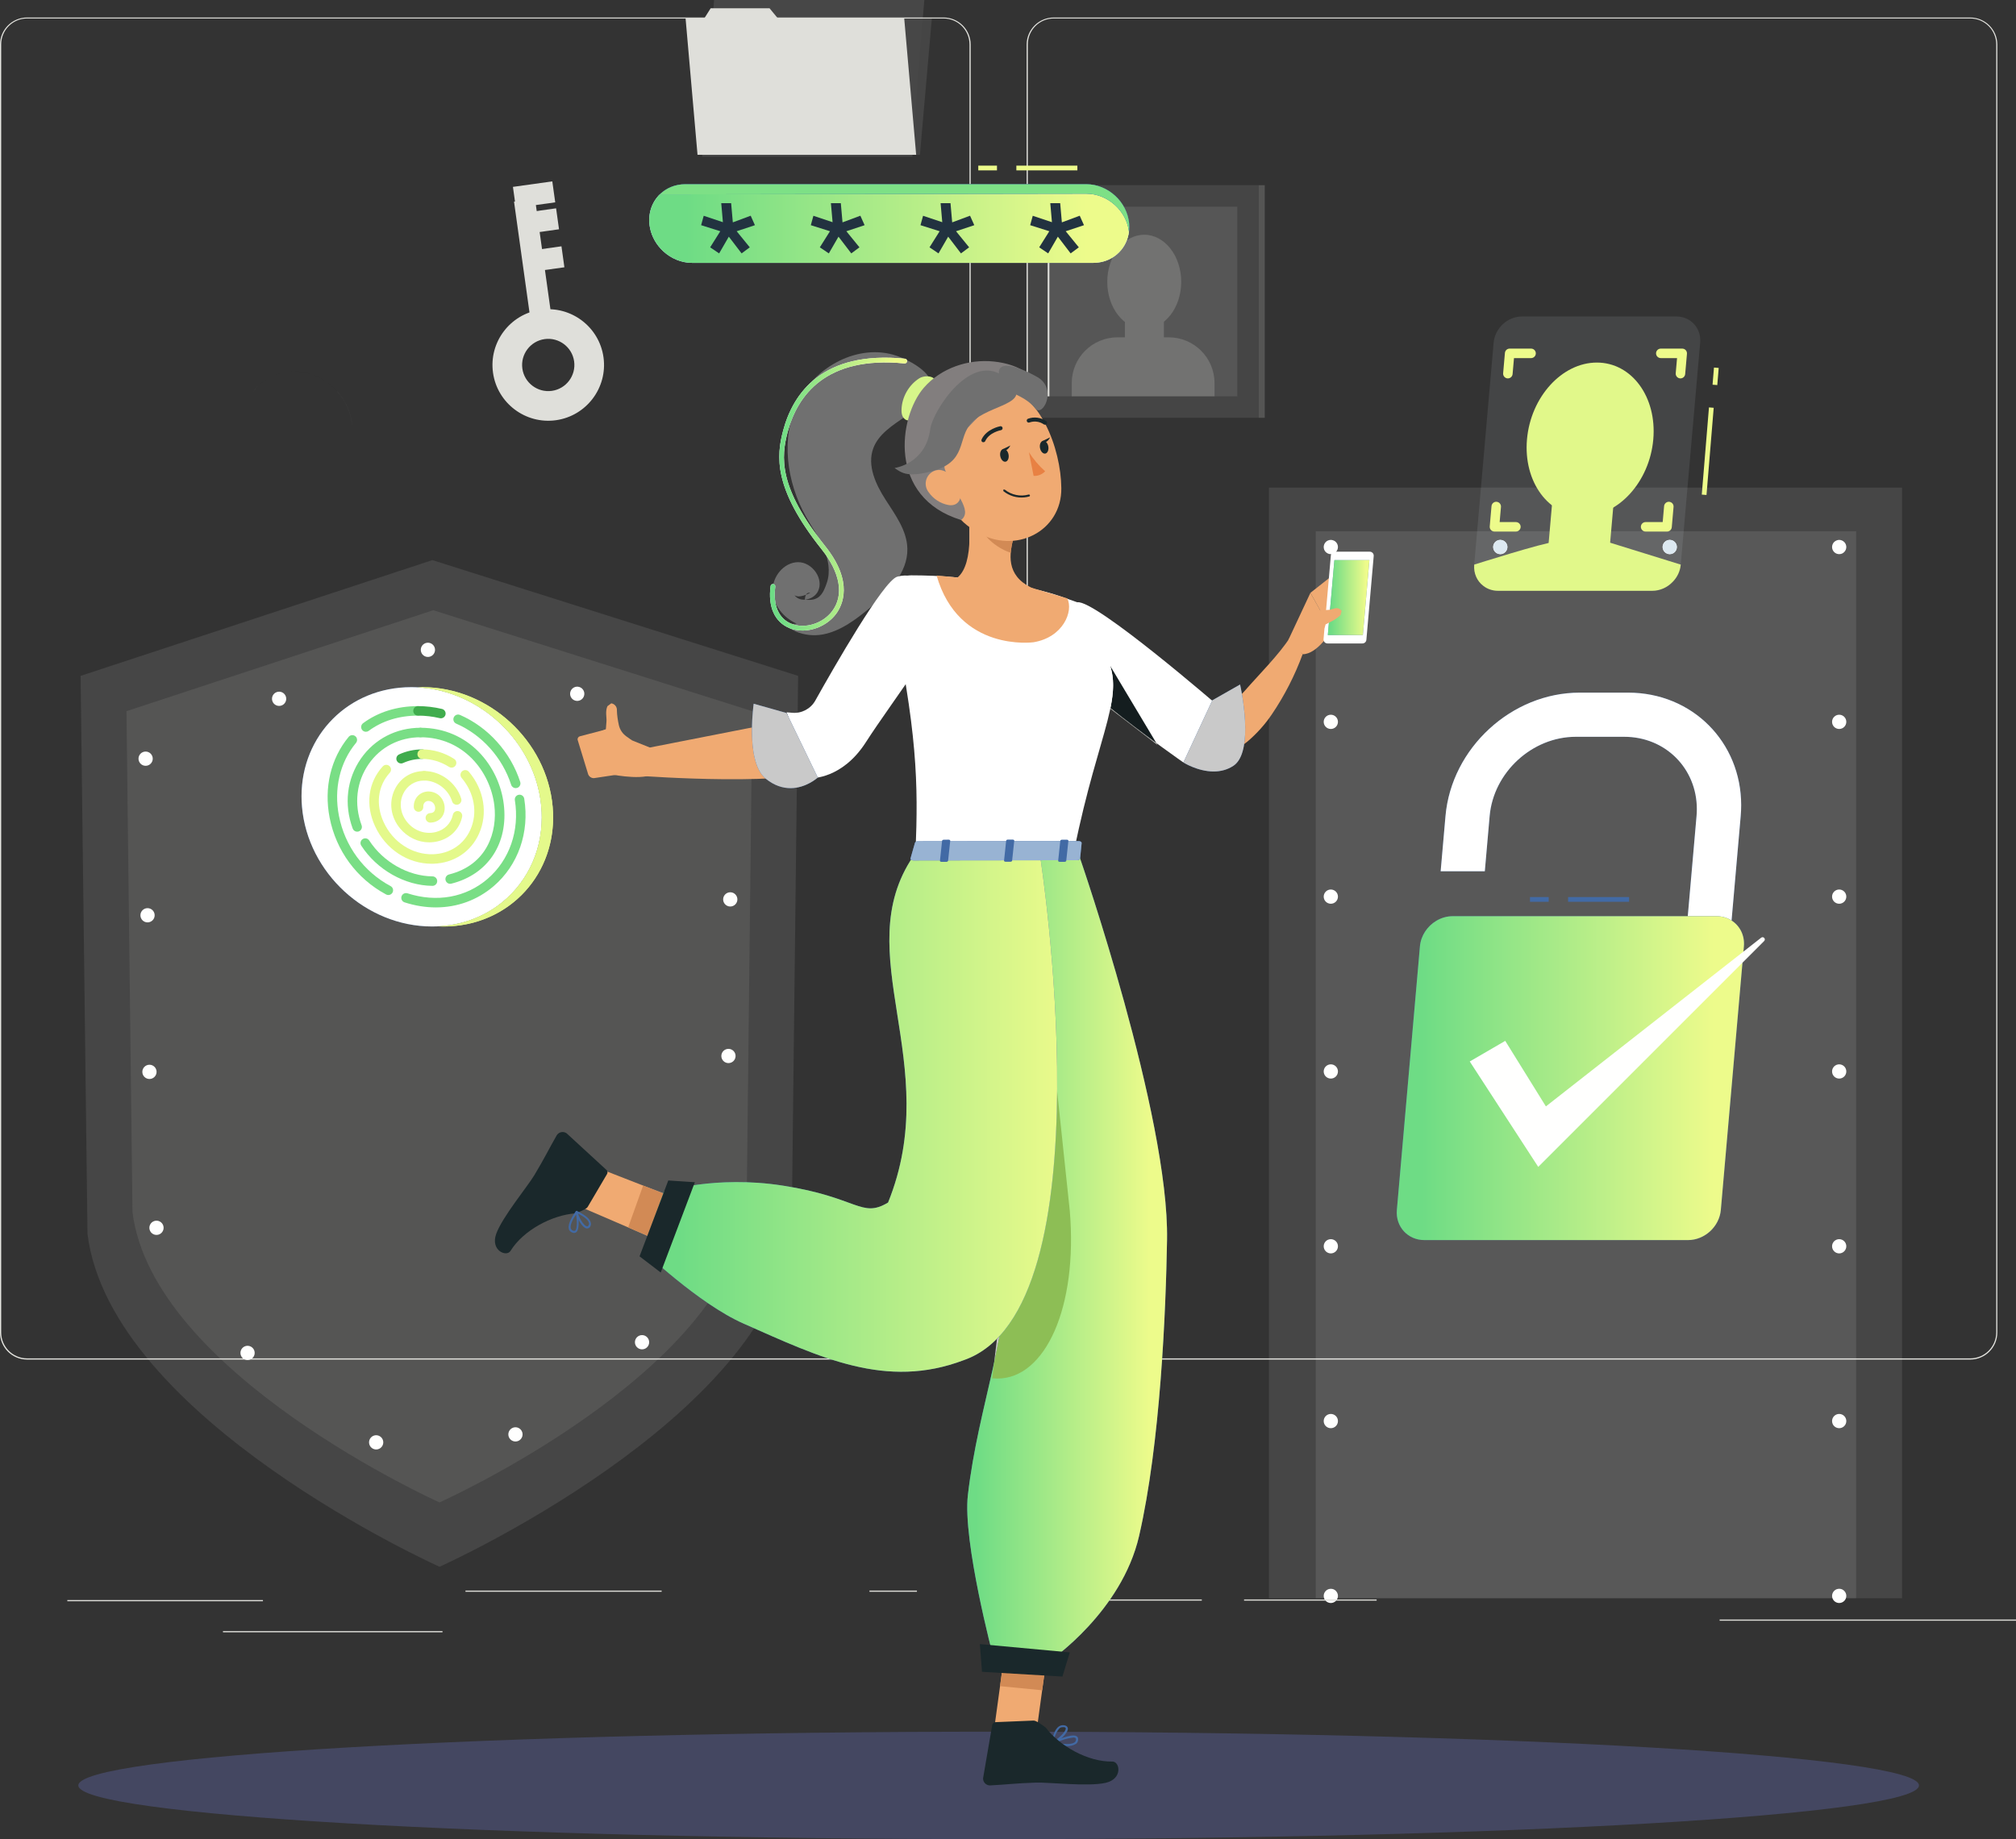 <?xml version="1.0" encoding="UTF-8"?>
<svg width="100%" height="100%" viewBox="0 0 320 291.989" version="1.1" xmlns="http://www.w3.org/2000/svg" xmlns:xlink="http://www.w3.org/1999/xlink">
    <rect x="0" y="0" width="320" height="291.989" fill="#333333" stroke="none"/>
    <title>Group</title>
    <defs>
        <linearGradient x1="91.041%" y1="50%" x2="7.712%" y2="50%" id="linearGradient-1">
            <stop stop-color="#EDFB8B" offset="0%"></stop>
            <stop stop-color="#6EDC85" offset="100%"></stop>
        </linearGradient>
        <path d="M173.527,41.734 L109.869,41.734 C108.144,41.734 106.523,41.033 105.294,39.903 C104.229,38.924 103.451,37.613 103.173,36.159 C103.131,35.94 103.096,35.714 103.077,35.488 C103.06,35.3 103.052,35.114 103.052,34.929 C103.056,32.226 104.829,30.018 107.362,29.413 C106.342,29.659 105.444,30.165 104.738,30.86 L172.433,30.755 C174.159,30.755 175.779,31.456 177.007,32.586 C178.182,33.656 179.003,35.132 179.199,36.76 C179.229,36.564 179.244,36.36 179.244,36.157 C179.246,36.099 179.247,36.041 179.247,35.981 C179.247,35.954 179.247,35.925 179.247,35.896 C179.247,35.939 179.247,35.982 179.247,36.024 C179.247,36.07 179.247,36.114 179.247,36.159 C179.234,36.862 179.101,37.531 178.866,38.145 C178.428,39.292 177.632,40.249 176.598,40.886 C175.721,41.425 174.674,41.734 173.527,41.734 M178.296,32.653 C177.944,32.068 177.507,31.537 177.007,31.079 C176.65,30.751 176.261,30.46 175.845,30.21 C176.262,30.46 176.653,30.752 177.01,31.08 C177.51,31.538 177.945,32.068 178.296,32.653" id="path-2"></path>
        <linearGradient x1="91.041%" y1="50%" x2="7.712%" y2="50%" id="linearGradient-3">
            <stop stop-color="#EDFB8B" offset="0%"></stop>
            <stop stop-color="#6EDC85" offset="100%"></stop>
        </linearGradient>
        <path d="M276.809,150.247 L273.148,192.091 C272.917,194.739 270.587,196.881 267.939,196.881 L226.096,196.881 C223.452,196.881 221.494,194.739 221.726,192.091 L225.386,150.247 C225.535,148.538 226.567,147.035 227.988,146.19 C228.764,145.727 229.66,145.458 230.595,145.458 L272.438,145.458 C273.345,145.458 274.168,145.711 274.851,146.143 C276.168,146.984 276.961,148.507 276.809,150.247" id="path-4"></path>
        <linearGradient x1="91.041%" y1="50%" x2="7.712%" y2="50%" id="linearGradient-5">
            <stop stop-color="#EDFB8B" offset="0%"></stop>
            <stop stop-color="#6EDC85" offset="100%"></stop>
        </linearGradient>
        <polyline id="path-6" points="216.328 100.822 210.766 100.822 211.807 88.925 217.368 88.925 216.328 100.822"></polyline>
        <linearGradient x1="91.041%" y1="50%" x2="7.712%" y2="50%" id="linearGradient-7">
            <stop stop-color="#EDFB8B" offset="0%"></stop>
            <stop stop-color="#6EDC85" offset="100%"></stop>
        </linearGradient>
        <path d="M171.447,136.298 C171.447,136.298 185.588,177.187 185.246,196.848 C185.053,208.111 184.204,229.1 180.806,243.862 C178.031,255.908 166.733,263.601 166.733,263.601 L157.67,263.065 C157.67,263.065 152.78,244.681 153.631,237.365 C155.323,222.805 160.347,211.863 159.742,198.492 C158.775,176.593 152.297,135.947 152.297,135.947 L171.447,136.298" id="path-8"></path>
        <linearGradient x1="91.041%" y1="50%" x2="7.712%" y2="50%" id="linearGradient-9">
            <stop stop-color="#EDFB8B" offset="0%"></stop>
            <stop stop-color="#6EDC85" offset="100%"></stop>
        </linearGradient>
        <path d="M165.105,135.955 C165.105,135.955 176.342,207.855 152.97,215.948 C140.639,220.621 130.262,215.555 117.976,210.117 C110.873,206.973 101.997,198.468 101.997,198.468 L105.409,189.178 C105.409,189.178 113.475,186.559 124.22,188.227 C136.202,190.086 136.704,193.474 140.963,190.923 C149.911,168.795 134.512,151.31 144.978,135.919 L165.105,135.955" id="path-10"></path>
        <linearGradient x1="91.041%" y1="50%" x2="7.712%" y2="50%" id="linearGradient-11">
            <stop stop-color="#EDFB8B" offset="0%"></stop>
            <stop stop-color="#6EDC85" offset="100%"></stop>
        </linearGradient>
        <path d="M127.372,100.108 C126.654,100.108 125.948,99.982 125.298,99.716 C122.965,98.762 121.877,96.331 122.316,93.046 C122.343,92.84 122.536,92.694 122.74,92.722 C122.945,92.75 123.091,92.939 123.062,93.146 C122.673,96.064 123.592,98.205 125.584,99.019 C127.738,99.9 130.602,99.019 132.102,97.015 C133.99,94.496 133.379,90.926 130.427,87.22 C122.712,77.538 123.229,72.39 124.317,68.325 C125.901,62.417 130.537,55.648 143.645,56.949 C143.851,56.971 144.002,57.154 143.982,57.362 C143.961,57.569 143.786,57.716 143.57,57.7 C130.998,56.448 126.553,62.895 125.046,68.519 C123.956,72.585 123.519,77.342 131.015,86.751 C135.537,92.425 133.703,96.135 132.706,97.467 C131.458,99.133 129.368,100.108 127.372,100.108" id="path-12"></path>
    </defs>
    <g id="Page-1" stroke="none" stroke-width="1" fill="none" fill-rule="evenodd">
        <g id="15:-KYC-Done" transform="translate(-25, -59.453)">
            <g id="Group" transform="translate(25, 59.453)">
                <path d="M304.6,283.46 C304.6,288.171 239.196,291.989 158.518,291.989 C77.838,291.989 12.435,288.171 12.435,283.46 C12.435,278.75 77.838,274.931 158.518,274.931 C239.196,274.931 304.6,278.75 304.6,283.46 Z" id="Fill-1" fill="#444761"></path>
                <path d="M4.295,2.932 C2.025,2.935 0.189,4.776 0.189,7.045 L0.189,211.548 C0.189,213.817 2.025,215.658 4.295,215.662 L149.774,215.662 C152.044,215.658 153.884,213.819 153.889,211.548 L153.889,7.045 C153.884,4.775 152.044,2.935 149.774,2.932 L4.295,2.932 M149.774,215.851 L4.295,215.851 C1.921,215.846 0,213.921 0,211.548 L0,7.045 C0.021,4.687 1.936,2.785 4.295,2.781 L149.774,2.781 C152.15,2.781 154.076,4.707 154.076,7.083 L154.076,211.548 C154.076,213.924 152.15,215.851 149.774,215.851" id="Fill-2" fill="#E6E6E1"></path>
                <path d="M167.261,2.932 C164.991,2.935 163.151,4.775 163.147,7.045 L163.147,211.548 C163.151,213.819 164.991,215.658 167.261,215.662 L312.748,215.662 C315.018,215.658 316.857,213.819 316.862,211.548 L316.862,7.045 C316.857,4.775 315.018,2.935 312.748,2.932 L167.261,2.932 M312.748,215.851 L167.261,215.851 C164.887,215.846 162.963,213.923 162.959,211.548 L162.959,7.045 C162.984,4.686 164.901,2.785 167.261,2.781 L312.748,2.781 C315.103,2.789 317.015,4.69 317.035,7.045 L317.035,211.548 C317.035,213.918 315.119,215.842 312.748,215.851" id="Fill-3" fill="#E6E6E1"></path>
                <path d="M126.685,107.303 L125.653,195.886 C122.009,225.352 69.77,248.747 69.77,248.747 C69.77,248.747 17.532,225.352 13.887,195.886 L12.794,107.303 L68.625,88.925 L126.685,107.303" id="Fill-4" fill="#F8F7F5" opacity="0.1"></path>
                <path d="M119.403,112.91 L118.504,192.428 C115.326,218.126 69.766,238.529 69.766,238.529 C69.766,238.529 24.206,218.126 21.029,192.428 L20.075,112.91 L68.768,96.882 L119.403,112.91" id="Fill-5" fill="#DFDFDA" opacity="0.1"></path>
                <path d="M114.786,142.778 C114.778,143.402 115.278,143.913 115.902,143.921 C116.527,143.928 117.038,143.428 117.046,142.803 C117.053,142.18 116.552,141.668 115.929,141.66 C115.305,141.654 114.792,142.154 114.786,142.778 M114.499,167.639 C114.491,168.263 114.991,168.775 115.615,168.782 C116.24,168.789 116.751,168.29 116.758,167.665 C116.766,167.041 116.265,166.53 115.642,166.522 C115.018,166.515 114.505,167.015 114.499,167.639 M114.001,192.273 C113.881,192.886 114.28,193.48 114.893,193.6 C115.505,193.719 116.099,193.32 116.219,192.707 C116.338,192.095 115.939,191.501 115.327,191.381 C114.714,191.262 114.12,191.661 114.001,192.273 M101.14,212.273 C100.684,212.7 100.66,213.415 101.088,213.871 C101.514,214.326 102.229,214.349 102.685,213.923 C103.141,213.496 103.164,212.781 102.737,212.325 C102.31,211.869 101.595,211.846 101.14,212.273 L101.14,212.273 M81.246,226.755 C80.708,227.071 80.529,227.764 80.845,228.302 C81.162,228.84 81.854,229.019 82.392,228.703 C82.93,228.386 83.109,227.693 82.793,227.155 C82.476,226.617 81.784,226.438 81.246,226.755 M60.266,228.011 C59.723,227.703 59.033,227.893 58.725,228.437 C58.418,228.98 58.608,229.669 59.152,229.977 C59.694,230.285 60.384,230.094 60.692,229.551 C61,229.008 60.808,228.318 60.266,228.011 M40.042,213.947 C39.573,213.534 38.86,213.58 38.447,214.048 C38.035,214.517 38.081,215.231 38.549,215.643 C39.018,216.055 39.732,216.01 40.144,215.542 C40.556,215.073 40.51,214.359 40.042,213.947 M25.921,194.601 C25.739,194.003 25.107,193.667 24.51,193.85 C23.913,194.033 23.577,194.664 23.759,195.261 C23.942,195.858 24.573,196.194 25.171,196.012 C25.767,195.829 26.103,195.198 25.921,194.601 M24.853,170.16 C24.846,169.536 24.333,169.036 23.71,169.044 C23.086,169.051 22.586,169.564 22.593,170.187 C22.601,170.812 23.113,171.312 23.738,171.304 C24.361,171.296 24.861,170.784 24.853,170.16 M24.549,145.299 C24.541,144.674 24.029,144.175 23.405,144.182 C22.781,144.19 22.281,144.702 22.289,145.327 C22.297,145.95 22.809,146.45 23.433,146.442 C24.057,146.435 24.557,145.923 24.549,145.299 M24.245,120.437 C24.237,119.813 23.725,119.314 23.101,119.321 C22.476,119.329 21.977,119.841 21.984,120.465 C21.992,121.089 22.504,121.589 23.128,121.582 C23.753,121.573 24.252,121.062 24.245,120.437 M44.658,112.018 C45.251,111.822 45.573,111.183 45.378,110.591 C45.183,109.998 44.544,109.676 43.951,109.871 C43.358,110.066 43.036,110.704 43.231,111.297 C43.426,111.89 44.065,112.213 44.658,112.018 M68.274,104.244 C68.867,104.049 69.19,103.41 68.994,102.817 C68.799,102.224 68.16,101.902 67.567,102.097 C66.975,102.292 66.653,102.931 66.848,103.524 C67.043,104.117 67.682,104.439 68.274,104.244 M91.281,111.226 C91.876,111.415 92.511,111.085 92.7,110.49 C92.888,109.894 92.559,109.259 91.964,109.071 C91.368,108.882 90.733,109.213 90.545,109.808 C90.356,110.403 90.686,111.037 91.281,111.226 M114.985,118.729 C115.58,118.917 116.216,118.588 116.404,117.993 C116.592,117.398 116.262,116.763 115.667,116.574 C115.072,116.386 114.438,116.716 114.248,117.31 C114.06,117.906 114.39,118.541 114.985,118.729 M115.073,117.916 C115.065,118.54 115.565,119.052 116.19,119.059 C116.814,119.067 117.325,118.566 117.333,117.942 C117.34,117.318 116.84,116.806 116.216,116.799 C115.592,116.792 115.08,117.292 115.073,117.916" id="Fill-6" fill="#FFFFFE"></path>
                <polygon id="Fill-7" fill="#F8F7F5" opacity="0.1" points="201.42 253.746 301.915 253.746 301.915 77.413 201.42 77.413"></polygon>
                <polygon id="Fill-8" fill="#FFFFFF" opacity="0.1" points="208.844 253.746 294.618 253.746 294.618 84.344 208.844 84.344"></polygon>
                <path d="M211.242,254.501 C211.092,254.501 210.941,254.471 210.805,254.41 C210.67,254.358 210.549,254.275 210.444,254.169 C210.331,254.064 210.248,253.936 210.195,253.8 C210.143,253.664 210.112,253.522 210.112,253.371 C210.112,253.077 210.233,252.783 210.444,252.572 C210.7,252.308 211.092,252.195 211.461,252.263 L211.672,252.323 L211.868,252.429 L212.041,252.572 L212.177,252.745 C212.222,252.805 212.251,252.866 212.282,252.941 C212.312,253.009 212.335,253.077 212.35,253.152 C212.365,253.22 212.372,253.295 212.372,253.371 C212.372,253.522 212.342,253.664 212.282,253.8 C212.23,253.936 212.147,254.064 212.041,254.169 C211.823,254.38 211.544,254.501 211.242,254.501" id="Fill-9" fill="#FFFFFE"></path>
                <path d="M210.112,114.604 C210.112,113.979 210.616,113.474 211.242,113.474 C211.868,113.474 212.372,113.979 212.372,114.604 C212.372,115.229 211.868,115.734 211.242,115.734 C210.616,115.734 210.112,115.229 210.112,114.604 Z M210.112,142.353 C210.112,141.735 210.616,141.223 211.242,141.223 C211.868,141.223 212.372,141.735 212.372,142.353 C212.372,142.978 211.868,143.483 211.242,143.483 C210.616,143.483 210.112,142.978 210.112,142.353 Z M210.112,170.109 C210.112,169.485 210.616,168.979 211.242,168.979 C211.868,168.979 212.372,169.485 212.372,170.109 C212.372,170.734 211.868,171.239 211.242,171.239 C210.616,171.239 210.112,170.734 210.112,170.109 Z M210.112,197.866 C210.112,197.24 210.616,196.736 211.242,196.736 C211.868,196.736 212.372,197.24 212.372,197.866 C212.372,198.483 211.868,198.996 211.242,198.996 C210.616,198.996 210.112,198.483 210.112,197.866 Z M210.112,225.615 C210.112,224.99 210.616,224.485 211.242,224.485 C211.868,224.485 212.372,224.99 212.372,225.615 C212.372,226.24 211.868,226.745 211.242,226.745 C210.616,226.745 210.112,226.24 210.112,225.615 L210.112,225.615 Z" id="Fill-10" fill="#FFFFFE"></path>
                <path d="M211.242,87.978 C210.941,87.978 210.647,87.857 210.444,87.646 C210.391,87.594 210.338,87.541 210.3,87.473 C210.263,87.413 210.225,87.353 210.195,87.285 C210.165,87.209 210.143,87.142 210.135,87.066 C210.12,86.998 210.112,86.923 210.112,86.848 C210.112,86.554 210.233,86.26 210.444,86.049 L210.61,85.906 L210.805,85.808 C210.873,85.778 210.949,85.755 211.017,85.74 C211.167,85.71 211.31,85.71 211.461,85.74 L211.672,85.808 L211.868,85.906 L212.041,86.049 C212.251,86.26 212.372,86.554 212.372,86.848 C212.372,86.923 212.365,86.998 212.35,87.066 C212.335,87.142 212.312,87.209 212.282,87.285 C212.251,87.353 212.222,87.413 212.177,87.473 C212.139,87.541 212.093,87.594 212.041,87.646 C211.83,87.857 211.536,87.978 211.242,87.978" id="Fill-11" fill="#FFFFFE"></path>
                <path d="M237.01,86.848 C237.01,86.222 237.515,85.718 238.14,85.718 C238.765,85.718 239.27,86.222 239.27,86.848 C239.27,87.473 238.765,87.978 238.14,87.978 C237.515,87.978 237.01,87.473 237.01,86.848 M263.907,86.848 C263.907,86.222 264.412,85.718 265.037,85.718 C265.663,85.718 266.168,86.222 266.168,86.848 C266.168,87.473 265.663,87.978 265.037,87.978 C264.412,87.978 263.907,87.473 263.907,86.848" id="Fill-12" fill="#FFFFFE"></path>
                <polygon id="Fill-16" fill="#DFDFDA" points="10.687 254.222 41.736 254.222 41.736 254.034 10.687 254.034"></polygon>
                <polygon id="Fill-17" fill="#DFDFDA" points="73.885 252.715 105.024 252.715 105.024 252.527 73.885 252.527"></polygon>
                <polygon id="Fill-18" fill="#DFDFDA" points="138.009 252.715 145.544 252.715 145.544 252.527 138.009 252.527"></polygon>
                <polygon id="Fill-19" fill="#DFDFDA" points="35.392 259.149 70.238 259.149 70.238 258.961 35.392 258.961"></polygon>
                <polygon id="Fill-20" fill="#DFDFDA" points="174.49 254.124 190.764 254.124 190.764 253.936 174.49 253.936"></polygon>
                <polygon id="Fill-21" fill="#DFDFDA" points="197.47 254.124 218.513 254.124 218.513 253.936 197.47 253.936"></polygon>
                <g id="Group-26" opacity="0.1" transform="translate(111.312, 0)">
                    <polyline id="Fill-23" fill="#ECECE8" points="34.707 24.572 0 24.572 1.892 2.939 36.599 2.939 34.707 24.572"></polyline>
                    <polyline id="Fill-25" fill="#FDFCFB" points="35.41 0 34.461 11.297 33.512 24.87 0.13 24.87 2.027 0 35.41 0"></polyline>
                </g>
                <polyline id="Fill-27" fill="#DFDFDA" points="143.529 2.941 145.422 24.572 110.717 24.572 108.824 2.941 111.775 2.941 112.803 1.315 122.152 1.315 123.491 2.941 143.529 2.941"></polyline>
                <polygon id="Fill-28" fill="#ECECE8" opacity="0.1" points="162.881 66.332 199.812 66.332 199.812 29.402 162.881 29.402"></polygon>
                <polygon id="Fill-29" fill="#DFDFDA" opacity="0.2" points="199.812 66.332 200.753 66.332 200.753 29.402 199.812 29.402"></polygon>
                <polygon id="Fill-30" fill="#F8F7F5" opacity="0.1" points="166.288 62.923 196.396 62.923 196.396 32.816 166.288 32.816"></polygon>
                <polygon id="Fill-31" fill="#DFDFDA" points="166.296 62.923 166.571 62.923 166.571 32.816 166.296 32.816"></polygon>
                <g id="Group-7" opacity="0.2" transform="translate(170.117, 37.268)" fill="#DFDFDA">
                    <path d="M5.639,7.478 C5.639,11.607 8.267,14.956 11.509,14.956 C14.751,14.956 17.379,11.607 17.379,7.478 C17.379,3.348 14.751,0 11.509,0 C8.267,0 5.639,3.348 5.639,7.478" id="Fill-32"></path>
                    <polygon id="Fill-33" points="8.441 18.732 14.627 18.732 14.627 12.545 8.441 12.545"></polygon>
                    <path d="M0,25.656 L22.665,25.656 L22.665,23.549 C22.665,19.538 19.413,16.287 15.402,16.287 L7.262,16.287 C3.251,16.287 0,19.538 0,23.549 L0,25.656" id="Fill-34"></path>
                </g>
                <path d="M86.45,53.836 C84.184,54.153 82.598,56.253 82.914,58.519 C83.231,60.784 85.331,62.37 87.597,62.055 C89.862,61.738 91.449,59.638 91.132,57.372 C90.817,55.107 88.715,53.521 86.45,53.836 Z M88.247,66.715 C83.412,67.389 78.929,64.005 78.255,59.17 C77.579,54.334 80.964,49.851 85.799,49.176 C90.634,48.502 95.118,51.886 95.793,56.722 C96.468,61.557 93.082,66.04 88.247,66.715 L88.247,66.715 Z" id="Fill-55" fill="#DFDFDA"></path>
                <polyline id="Fill-56" fill="#DFDFDA" points="87.909 52.963 84.58 53.428 81.592 32.02 84.92 31.555 87.909 52.963"></polyline>
                <polyline id="Fill-57" fill="#DFDFDA" points="88.132 32.125 81.883 32.997 81.418 29.669 87.667 28.797 88.132 32.125"></polyline>
                <polyline id="Fill-58" fill="#DFDFDA" points="88.734 36.402 82.858 37.222 82.393 33.894 88.269 33.073 88.734 36.402"></polyline>
                <polyline id="Fill-59" fill="#DFDFDA" points="89.586 42.435 84.456 43.15 83.992 39.822 89.122 39.105 89.586 42.435"></polyline>
                <path d="M85.927,128.096 C86.845,138.587 79.084,147.092 68.593,147.092 C58.101,147.092 48.851,138.587 47.934,128.096 C47.015,117.603 54.777,109.098 65.268,109.098 C75.76,109.098 85.01,117.603 85.927,128.096" id="Fill-60" fill="#426AA5"></path>
                <path d="M68.593,147.092 C58.101,147.092 48.851,138.587 47.934,128.096 C47.884,127.532 47.86,126.974 47.86,126.423 C47.857,116.714 55.34,109.098 65.268,109.098 C66.947,109.098 68.594,109.316 70.18,109.725 C78.505,111.873 85.153,119.286 85.923,128.093 C85.973,128.658 85.997,129.218 85.997,129.772 C85.997,135.622 83.279,140.713 78.947,143.836 C76.092,145.892 72.535,147.092 68.593,147.092" id="Fill-61" fill="#FFFFFF"></path>
                <path d="M58.079,116.179 C57.849,116.179 57.621,116.074 57.474,115.874 C57.226,115.54 57.295,115.069 57.63,114.82 C60.021,113.045 63.033,112.107 66.34,112.107 L66.351,112.107 C66.767,112.107 67.104,112.445 67.104,112.861 C67.104,113.277 66.767,113.614 66.351,113.614 L66.34,113.614 C63.358,113.614 60.657,114.45 58.527,116.03 C58.392,116.13 58.235,116.179 58.079,116.179" id="Fill-62" fill="#79DE85"></path>
                <path d="M61.643,142.099 C61.523,142.099 61.401,142.07 61.288,142.01 C56.617,139.509 53.349,135.065 52.322,129.817 C51.397,125.093 52.499,120.417 55.345,116.986 C55.61,116.667 56.086,116.622 56.406,116.888 C56.726,117.153 56.77,117.628 56.505,117.949 C53.949,121.029 52.962,125.25 53.801,129.528 C54.74,134.33 57.729,138.395 61.999,140.682 C62.366,140.878 62.504,141.335 62.308,141.702 C62.171,141.955 61.911,142.099 61.643,142.099" id="Fill-63" fill="#79DE85"></path>
                <path d="M69.184,144.065 C67.558,144.065 65.89,143.8 64.22,143.262 C63.824,143.135 63.606,142.711 63.733,142.314 C63.861,141.918 64.288,141.699 64.682,141.828 C69.316,143.32 73.945,142.491 77.375,139.548 C80.872,136.548 82.498,131.873 81.724,127.042 C81.658,126.632 81.938,126.245 82.349,126.18 C82.757,126.111 83.146,126.393 83.212,126.804 C84.07,132.157 82.253,137.348 78.356,140.692 C75.763,142.915 72.569,144.064 69.184,144.065" id="Fill-64" fill="#79DE85"></path>
                <path d="M81.856,125.128 C81.538,125.128 81.242,124.925 81.139,124.605 C79.75,120.29 76.49,116.658 72.417,114.888 C72.035,114.723 71.86,114.279 72.026,113.897 C72.191,113.515 72.634,113.34 73.018,113.506 C77.481,115.446 81.055,119.422 82.574,124.143 C82.701,124.54 82.483,124.964 82.088,125.091 C82.01,125.116 81.933,125.128 81.856,125.128" id="Fill-65" fill="#79DE85"></path>
                <path d="M69.981,114.04 L69.807,114.019 C68.674,113.751 67.51,113.615 66.35,113.614 C65.934,113.613 65.597,113.276 65.597,112.86 C65.598,112.444 65.935,112.107 66.351,112.107 L66.351,112.107 C67.628,112.108 68.908,112.259 70.154,112.553 C70.559,112.65 70.809,113.055 70.713,113.46 C70.632,113.807 70.322,114.04 69.981,114.04" id="Fill-66" fill="#40AC4D"></path>
                <path d="M56.692,132.042 C56.385,132.042 56.097,131.853 55.985,131.549 C54.57,127.702 55.052,123.642 57.306,120.412 C59.465,117.318 62.905,115.543 66.74,115.543 L66.742,115.543 C67.159,115.543 67.496,115.88 67.496,116.296 C67.496,116.712 67.158,117.05 66.742,117.05 L66.74,117.05 C63.404,117.05 60.415,118.59 58.541,121.275 C56.573,124.095 56.158,127.65 57.399,131.028 C57.542,131.419 57.343,131.852 56.952,131.995 C56.867,132.027 56.778,132.042 56.692,132.042" id="Fill-67" fill="#79DE85"></path>
                <path d="M68.643,140.643 L68.636,140.643 C64.261,140.599 59.83,138.094 57.344,134.261 C57.117,133.912 57.217,133.446 57.566,133.219 C57.915,132.992 58.382,133.092 58.608,133.441 C60.827,136.862 64.768,139.097 68.651,139.136 C69.067,139.141 69.401,139.482 69.397,139.897 C69.392,140.311 69.056,140.643 68.643,140.643" id="Fill-68" fill="#79DE85"></path>
                <path d="M71.456,140.317 C71.118,140.317 70.811,140.088 70.726,139.745 C70.626,139.341 70.871,138.933 71.275,138.833 C77.386,137.311 78.968,131.969 78.467,127.857 C77.812,122.492 73.574,117.057 66.742,117.05 C66.326,117.049 65.988,116.711 65.989,116.295 C65.99,115.88 66.327,115.543 66.742,115.543 L66.743,115.543 C74.451,115.551 79.228,121.652 79.962,127.674 C80.722,133.893 77.454,138.846 71.638,140.294 L71.456,140.317" id="Fill-69" fill="#79DE85"></path>
                <path d="M63.664,121.211 C63.38,121.211 63.107,121.05 62.98,120.774 C62.805,120.396 62.97,119.949 63.348,119.774 C64.472,119.253 65.739,118.978 67.013,118.978 C67.43,118.978 67.766,119.316 67.766,119.732 C67.766,120.148 67.43,120.485 67.013,120.485 C65.956,120.485 64.908,120.712 63.98,121.142 C63.878,121.189 63.77,121.211 63.664,121.211" id="Fill-70" fill="#40AC4D"></path>
                <path d="M68.502,137.133 C64.71,137.133 61.212,134.821 59.533,131.176 C57.971,127.785 58.428,124.233 60.756,121.675 C61.037,121.367 61.514,121.345 61.82,121.624 C62.128,121.904 62.151,122.381 61.871,122.688 C59.963,124.785 59.601,127.722 60.903,130.546 C62.37,133.732 65.469,135.726 68.744,135.622 C71.405,135.54 73.618,134.086 74.664,131.732 C75.849,129.062 75.316,125.908 73.272,123.502 C73.002,123.185 73.041,122.709 73.358,122.44 C73.676,122.172 74.151,122.209 74.42,122.526 C76.843,125.378 77.464,129.14 76.041,132.344 C74.755,135.24 72.044,137.028 68.79,137.129 C68.694,137.132 68.598,137.133 68.502,137.133" id="Fill-71" fill="#E4F98B"></path>
                <path d="M71.68,121.874 C71.542,121.874 71.402,121.835 71.276,121.756 C69.975,120.925 68.5,120.485 67.013,120.485 C66.596,120.485 66.26,120.148 66.26,119.732 C66.26,119.316 66.597,118.978 67.013,118.978 C68.788,118.978 70.543,119.5 72.087,120.485 C72.438,120.709 72.54,121.175 72.316,121.526 C72.172,121.751 71.929,121.874 71.68,121.874" id="Fill-72" fill="#E4F98B"></path>
                <path d="M68.127,133.734 C66.389,133.734 64.707,132.955 63.522,131.546 C62.031,129.774 61.686,127.421 62.624,125.407 C63.496,123.534 65.26,122.415 67.344,122.414 C67.76,122.414 68.097,122.751 68.097,123.168 C68.097,123.583 67.76,123.921 67.344,123.921 C65.862,123.922 64.608,124.715 63.99,126.043 C63.303,127.52 63.566,129.257 64.675,130.576 C65.809,131.924 67.533,132.508 69.178,132.098 C70.576,131.751 71.587,130.727 71.882,129.359 C71.969,128.953 72.365,128.695 72.777,128.782 C73.184,128.869 73.442,129.27 73.355,129.677 C72.936,131.619 71.511,133.071 69.541,133.56 C69.071,133.676 68.597,133.734 68.127,133.734" id="Fill-73" fill="#E4F98B"></path>
                <path d="M72.489,127.769 C72.169,127.769 71.871,127.562 71.77,127.24 C71.169,125.319 69.308,123.923 67.343,123.921 C66.927,123.921 66.59,123.583 66.59,123.167 C66.591,122.751 66.928,122.414 67.344,122.414 L67.344,122.414 C69.95,122.417 72.417,124.258 73.208,126.79 C73.332,127.187 73.111,127.61 72.714,127.734 C72.64,127.757 72.563,127.769 72.489,127.769" id="Fill-74" fill="#E4F98B"></path>
                <path d="M68.307,130.6 C67.901,130.6 67.565,130.276 67.555,129.867 C67.543,129.451 67.872,129.105 68.287,129.094 C68.973,129.075 69.075,128.585 69.075,128.294 C69.075,127.849 68.785,127.18 67.987,127.158 C67.769,127.165 67.552,127.257 67.399,127.423 C67.246,127.592 67.173,127.818 67.189,128.081 C67.213,128.496 66.898,128.853 66.483,128.878 C66.068,128.907 65.71,128.588 65.685,128.172 C65.644,127.502 65.859,126.875 66.289,126.406 C66.717,125.938 67.32,125.67 67.986,125.652 C69.687,125.697 70.582,127.046 70.582,128.294 C70.582,129.616 69.655,130.564 68.328,130.6 L68.307,130.6" id="Fill-75" fill="#E4F98B"></path>
                <path d="M87.724,128.093 C88.642,138.588 80.881,147.094 70.385,147.094 C70.114,147.094 69.842,147.087 69.569,147.072 C79.56,146.559 86.812,138.256 85.923,128.093 C85.035,117.936 76.33,109.634 66.249,109.121 C66.519,109.106 66.79,109.099 67.06,109.099 C77.556,109.099 86.806,117.605 87.724,128.093" id="Fill-76" fill="#E4F98B"></path>
                <path d="M70.385,147.094 C70.114,147.094 69.842,147.087 69.569,147.072 C79.004,146.588 85.996,139.157 85.997,129.772 C85.997,129.218 85.973,128.658 85.923,128.093 C85.035,117.936 76.33,109.634 66.249,109.121 C66.519,109.106 66.79,109.099 67.06,109.099 C77.556,109.099 86.806,117.605 87.724,128.093 C87.774,128.656 87.798,129.215 87.798,129.766 C87.801,139.478 80.317,147.094 70.385,147.094" id="Fill-77" fill="#E4F98B"></path>
                <path d="M103.077,35.488 C103.096,35.714 103.131,35.94 103.173,36.159 C103.451,37.613 104.229,38.924 105.294,39.903 C106.523,41.033 108.144,41.734 109.869,41.734 L173.527,41.734 C176.751,41.734 179.189,39.293 179.247,36.159 C179.25,35.94 179.246,35.714 179.226,35.488 C179.076,33.77 178.238,32.203 177.01,31.08 C175.78,29.95 174.16,29.25 172.434,29.25 L108.776,29.25 C105.326,29.25 102.776,32.045 103.077,35.488" id="Fill-78" fill="#426AA5"></path>
                <g id="Fill-79">
                    <use fill="#D5E3ED" xlink:href="#path-2"></use>
                    <use fill="url(#linearGradient-1)" xlink:href="#path-2"></use>
                </g>
                <path d="M179.244,36.157 C179.244,36.36 179.229,36.564 179.199,36.76 C179.003,35.132 178.182,33.656 177.007,32.586 C175.779,31.456 174.159,30.755 172.433,30.755 L104.738,30.86 C105.755,29.858 107.171,29.248 108.776,29.248 L172.433,29.248 C174.159,29.248 175.779,29.949 177.007,31.079 C178.235,32.202 179.079,33.769 179.229,35.487 C179.244,35.713 179.252,35.939 179.244,36.157" id="Fill-80" fill="#426AA5"></path>
                <path d="M179.199,36.76 C179.003,35.132 178.182,33.656 177.007,32.586 C175.779,31.456 174.159,30.755 172.433,30.755 L104.738,30.86 C105.755,29.858 107.171,29.248 108.776,29.248 L172.433,29.248 C174.159,29.248 175.779,29.949 177.007,31.079 C178.235,32.202 179.079,33.769 179.229,35.487 C179.241,35.653 179.247,35.819 179.247,35.981 C179.247,36.041 179.246,36.099 179.244,36.157 C179.244,36.36 179.229,36.564 179.199,36.76" id="Fill-81" fill="#7DE086"></path>
                <polyline id="Fill-82" fill="#223240" points="168.284 32.26 168.55 35.305 171.385 34.248 172.059 35.751 169.161 36.712 171.242 39.267 169.943 40.23 167.915 37.574 166.378 40.23 164.952 39.267 166.558 36.712 163.52 35.751 163.929 34.257 166.975 35.276 166.711 32.26 168.284 32.26"></polyline>
                <polyline id="Fill-83" fill="#223240" points="150.873 32.26 151.14 35.305 153.975 34.248 154.649 35.751 151.751 36.712 153.831 39.267 152.533 40.23 150.505 37.574 148.969 40.23 147.542 39.267 149.149 36.712 146.109 35.751 146.519 34.257 149.565 35.276 149.302 32.26 150.873 32.26"></polyline>
                <polyline id="Fill-84" fill="#223240" points="133.464 32.26 133.731 35.305 136.566 34.248 137.239 35.751 134.342 36.712 136.422 39.267 135.124 40.23 133.095 37.574 131.559 40.23 130.133 39.267 131.739 36.712 128.701 35.751 129.11 34.257 132.156 35.276 131.891 32.26 133.464 32.26"></polyline>
                <polyline id="Fill-85" fill="#223240" points="116.054 32.26 116.321 35.305 119.156 34.248 119.829 35.751 116.932 36.712 119.012 39.267 117.714 40.23 115.685 37.574 114.149 40.23 112.723 39.267 114.33 36.712 111.29 35.751 111.7 34.257 114.746 35.276 114.483 32.26 116.054 32.26"></polyline>
                <polygon id="Fill-86" fill="#EDFB8B" points="155.283 27.05 158.25 27.05 158.25 26.296 155.283 26.296"></polygon>
                <polygon id="Fill-87" fill="#EDFB8B" points="161.327 27.05 171.012 27.05 171.012 26.296 161.327 26.296"></polygon>
                <path d="M267.854,77.413 L235.073,77.413 L237.086,54.401 C237.287,52.103 239.31,50.242 241.609,50.242 L266.073,50.242 C268.245,50.242 269.881,51.905 269.884,54.028 C269.884,54.151 269.879,54.275 269.868,54.401 L267.854,77.413" id="Fill-88" fill="#DEE9F1" opacity="0.1"></path>
                <polyline id="Fill-89" fill="#DEE8F0" opacity="0.1" points="267.248 84.344 234.466 84.344 235.073 77.413 267.854 77.413 267.248 84.344"></polyline>
                <path d="M262.262,93.798 L237.799,93.798 C236.894,93.798 236.082,93.511 235.448,93.015 C234.548,92.335 233.989,91.251 233.987,90.011 C233.987,89.888 233.992,89.764 234.003,89.639 L234.466,84.344 L267.248,84.344 L266.785,89.639 C266.691,90.701 266.215,91.666 265.496,92.388 C264.667,93.255 263.505,93.798 262.262,93.798 M265.037,85.718 C264.412,85.718 263.907,86.222 263.907,86.848 C263.907,87.473 264.412,87.978 265.037,87.978 C265.663,87.978 266.168,87.473 266.168,86.848 C266.168,86.222 265.663,85.718 265.037,85.718 M238.14,85.718 C237.515,85.718 237.01,86.222 237.01,86.848 C237.01,87.473 237.515,87.978 238.14,87.978 C238.765,87.978 239.27,87.473 239.27,86.848 C239.27,86.222 238.765,85.718 238.14,85.718" id="Fill-90" fill="#DCE8F0" opacity="0.1"></path>
                <path d="M265.037,87.978 C264.412,87.978 263.907,87.473 263.907,86.848 C263.907,86.222 264.412,85.718 265.037,85.718 C265.663,85.718 266.168,86.222 266.168,86.848 C266.168,87.473 265.663,87.978 265.037,87.978 M238.14,87.978 C237.515,87.978 237.01,87.473 237.01,86.848 C237.01,86.222 237.515,85.718 238.14,85.718 C238.765,85.718 239.27,86.222 239.27,86.848 C239.27,87.473 238.765,87.978 238.14,87.978" id="Fill-91" fill="#DDE9F1"></path>
                <path d="M239.345,60.076 L239.278,60.073 C238.864,60.037 238.557,59.672 238.594,59.257 L238.875,56.035 C238.909,55.645 239.235,55.347 239.626,55.347 L243.027,55.347 C243.444,55.347 243.781,55.684 243.781,56.1 C243.781,56.516 243.444,56.854 243.027,56.854 L240.316,56.854 L240.094,59.388 C240.06,59.78 239.731,60.076 239.345,60.076" id="Fill-92" fill="#EDFB8B"></path>
                <path d="M266.739,60.076 L266.673,60.073 C266.258,60.037 265.952,59.672 265.988,59.257 L266.198,56.854 L263.619,56.854 C263.202,56.854 262.865,56.516 262.865,56.1 C262.865,55.684 263.202,55.347 263.619,55.347 L267.02,55.347 C267.231,55.347 267.433,55.436 267.576,55.591 C267.718,55.747 267.789,55.956 267.771,56.166 L267.489,59.388 C267.454,59.78 267.125,60.076 266.739,60.076" id="Fill-93" fill="#EDFB8B"></path>
                <path d="M240.619,84.394 L237.216,84.394 C237.005,84.394 236.803,84.305 236.661,84.149 C236.518,83.994 236.448,83.785 236.466,83.575 L236.748,80.352 C236.785,79.937 237.157,79.627 237.564,79.668 C237.979,79.704 238.285,80.069 238.249,80.484 L238.039,82.887 L240.619,82.887 C241.035,82.887 241.372,83.224 241.372,83.64 C241.372,84.056 241.035,84.394 240.619,84.394" id="Fill-94" fill="#EDFB8B"></path>
                <path d="M264.61,84.394 L261.209,84.394 C260.793,84.394 260.456,84.056 260.456,83.64 C260.456,83.224 260.793,82.887 261.209,82.887 L263.92,82.887 L264.142,80.352 C264.178,79.938 264.557,79.627 264.958,79.668 C265.373,79.704 265.679,80.069 265.643,80.484 L265.361,83.706 C265.327,84.095 265.001,84.394 264.61,84.394" id="Fill-95" fill="#EDFB8B"></path>
                <g id="Group-4" transform="translate(233.987, 57.562)" fill="#E1F88A">
                    <path d="M28.44,12.197 C27.851,18.933 22.885,24.393 17.348,24.393 C11.812,24.393 7.801,18.933 8.391,12.197 C8.98,5.461 13.946,0 19.482,0 C25.019,0 29.029,5.461 28.44,12.197" id="Fill-96"></path>
                    <polyline id="Fill-97" points="21.383 30.957 11.626 30.957 12.479 21.2 22.238 21.2 21.383 30.957"></polyline>
                    <path d="M32.798,32.077 C32.704,33.139 32.228,34.104 31.509,34.826 C30.681,35.693 29.518,36.236 28.275,36.236 L3.812,36.236 C2.907,36.236 2.096,35.949 1.461,35.453 C0.472,34.706 -0.106,33.47 0.016,32.077 C0.016,32.077 11.26,28.52 12.646,28.52 C14.025,28.52 21.332,28.52 21.332,28.52 L32.798,32.077" id="Fill-98"></path>
                </g>
                <polyline id="Fill-99" fill="#EDFB8B" points="270.873 78.586 270.123 78.525 271.264 64.683 272.016 64.744 270.873 78.586"></polyline>
                <polygon id="Fill-101" fill="#426AA5" points="242.856 143.174 245.823 143.174 245.823 142.421 242.856 142.421"></polygon>
                <polygon id="Fill-102" fill="#426AA5" points="248.901 143.174 258.586 143.174 258.586 142.421 248.901 142.421"></polygon>
                <path d="M276.302,129.557 L274.424,151.034 C274.253,152.97 272.548,154.54 270.611,154.54 C268.676,154.54 267.245,152.97 267.414,151.034 L269.292,129.557 C269.899,122.622 264.75,116.976 257.815,116.976 L250.132,116.976 C243.196,116.976 237.06,122.622 236.452,129.557 L235.685,138.328 L228.675,138.328 L229.443,129.557 C230.389,118.755 239.946,109.966 250.745,109.966 L258.428,109.966 C269.226,109.966 277.247,118.755 276.302,129.557" id="Fill-103" fill="#426AA5"></path>
                <path d="M270.611,154.54 C268.782,154.54 267.402,153.137 267.4,151.348 C267.4,151.245 267.405,151.14 267.414,151.034 L269.292,129.557 C269.325,129.185 269.341,128.817 269.341,128.452 C269.341,122.032 264.378,116.976 257.815,116.976 L250.132,116.976 C243.196,116.976 237.06,122.622 236.452,129.557 L235.685,138.328 L228.675,138.328 L229.443,129.557 C230.389,118.755 239.946,109.966 250.745,109.966 L258.428,109.966 C268.647,109.966 276.378,117.836 276.378,127.836 C276.378,128.403 276.352,128.977 276.302,129.557 L274.424,151.034 C274.253,152.97 272.548,154.54 270.611,154.54" id="Fill-104" fill="#FFFFFF"></path>
                <g id="Fill-105">
                    <use fill="#426AA5" xlink:href="#path-4"></use>
                    <use fill="url(#linearGradient-3)" xlink:href="#path-4"></use>
                </g>
                <path d="M233.294,168.525 L244.164,185.261 L280.022,149.403 C280.337,149.088 279.902,148.598 279.551,148.873 L245.38,175.657 L238.927,165.253 L233.294,168.525" id="Fill-106" fill="#FFFFFE"></path>
                <path d="M55.89,67.499 L55.887,67.499 C55.709,65.456 54.826,63.58 53.499,62.11 C53.502,62.112 53.504,62.113 53.506,62.114 C54.83,63.583 55.712,65.457 55.89,67.499" id="Fill-119" fill="#ADAEAA"></path>
                <path d="M53.506,62.114 C53.504,62.113 53.502,62.112 53.499,62.11 C51.849,60.28 49.509,59.081 46.982,58.972 C46.982,58.972 46.982,58.971 46.982,58.97 C49.509,59.079 51.852,60.281 53.506,62.114" id="Fill-120" fill="#111819"></path>
                <path d="M39.486,63.441 C39.831,62.681 40.293,61.99 40.855,61.39 C40.855,61.39 40.856,61.389 40.858,61.389 C40.295,61.988 39.832,62.679 39.486,63.441" id="Fill-121" fill="#ADAEAA"></path>
                <path d="M40.855,61.39 C42.184,59.971 44.065,59.066 46.227,58.971 L46.227,58.972 C44.067,59.067 42.187,59.97 40.858,61.389 C40.856,61.389 40.855,61.39 40.855,61.39" id="Fill-122" fill="#111819"></path>
                <path d="M46.227,58.972 L46.227,58.971 C46.353,58.965 46.48,58.963 46.607,58.963 C46.732,58.963 46.857,58.965 46.982,58.97 C46.982,58.971 46.982,58.972 46.982,58.972 C46.856,58.966 46.731,58.963 46.605,58.963 C46.478,58.963 46.352,58.966 46.227,58.972" id="Fill-123" fill="#111819"></path>
                <path d="M178.089,102.926 L178.349,103.236 L178.696,103.633 C178.945,103.897 179.185,104.176 179.456,104.434 C179.975,104.977 180.54,105.501 181.112,106.041 C182.258,107.096 183.459,108.088 184.71,109.017 C185.982,109.96 187.32,110.831 188.665,111.688 C189.395,112.094 190.034,112.525 190.743,112.913 L192.38,113.818 C192.618,113.924 192.885,113.94 193.132,113.863 C193.658,113.705 196.689,110.706 197.653,109.595 C199.789,107.144 203.033,103.924 204.777,101.179 L206.766,103.87 C205.534,107.229 203.897,110.427 201.893,113.393 C200.813,114.993 199.521,116.439 198.053,117.694 C197.169,118.439 196.17,119.037 195.095,119.466 C193.737,120.01 192.244,120.122 190.819,119.786 C190.45,119.697 190.088,119.577 189.738,119.427 L189.062,119.131 L187.842,118.576 C187.018,118.21 186.228,117.778 185.43,117.376 C183.833,116.525 182.283,115.587 180.789,114.566 C179.282,113.531 177.836,112.409 176.458,111.207 C175.741,110.583 175.1,109.949 174.446,109.261 C174.118,108.925 173.792,108.566 173.475,108.2 L173.003,107.629 C172.834,107.415 172.708,107.257 172.47,106.933 L178.089,102.926" id="Fill-130" fill="#F0AA72"></path>
                <path d="M204.505,101.594 L208.003,94.121 L211.339,100.099 C211.339,100.099 209.148,103.874 206.766,103.87 L204.505,101.594" id="Fill-131" fill="#F0AA72"></path>
                <polyline id="Fill-132" fill="#F0AA72" points="211.937 91.017 215.466 95.551 211.34 100.091 208.003 94.121 211.937 91.017"></polyline>
                <path d="M210.71,102.157 L216.26,102.157 C216.585,102.157 216.857,101.909 216.885,101.585 L218.05,88.272 C218.082,87.906 217.793,87.59 217.424,87.59 L211.875,87.59 C211.549,87.59 211.277,87.838 211.249,88.163 L210.085,101.476 C210.052,101.842 210.341,102.157 210.71,102.157" id="Fill-133" fill="#FFFFFF"></path>
                <g id="Fill-134">
                    <use fill="#7094C0" xlink:href="#path-6"></use>
                    <use fill="url(#linearGradient-5)" xlink:href="#path-6"></use>
                </g>
                <path d="M210.408,99.138 L210.408,99.138 L211.396,98.631 C211.897,98.374 212.358,98.05 212.771,97.668 L212.953,97.008 C212.737,96.648 212.308,96.475 211.902,96.585 L211.081,96.808 L207.01,97.118 L206.909,98.833 L208.098,100.677 L208.511,100.693 C209.445,100.729 210.259,100.062 210.408,99.138" id="Fill-135" fill="#F0AA72"></path>
                <path d="M170.997,95.622 C173.821,95.11 193.75,112.39 193.75,112.39 L187.842,121.054 C187.842,121.054 166.049,105.881 166.719,102.215 C167.413,98.399 166.878,96.374 170.997,95.622" id="Fill-136" fill="#FFFFFF"></path>
                <path d="M183.724,118.268 C183.724,118.268 179.458,114.997 176.238,112.52 C176.246,112.479 176.254,112.439 176.262,112.398 C178.81,114.442 181.436,116.418 183.543,117.964 L183.724,118.268" id="Fill-137" fill="#C9C8C3"></path>
                <path d="M183.543,117.964 C181.436,116.418 178.81,114.442 176.262,112.398 C176.791,109.809 176.873,107.737 176.226,105.724 L183.543,117.964" id="Fill-138" fill="#141D1F"></path>
                <polyline id="Fill-139" fill="#F0AA72" points="157.711 275.203 164.397 275.863 166.515 260.365 159.829 259.705 157.711 275.203"></polyline>
                <polyline id="Fill-140" fill="#F0AA72" points="91.916 184.263 90.202 190.773 104.663 197.006 107.659 190.401 91.916 184.263"></polyline>
                <path d="M170.395,275.853 C170.496,275.848 170.599,275.872 170.69,275.919 C170.754,275.955 170.795,276.022 170.796,276.095 C170.814,276.287 170.741,276.475 170.597,276.603 C170.18,276.955 169.069,276.983 167.583,276.694 C168.473,276.253 169.43,275.967 170.416,275.848 L170.395,275.853 Z M169.178,277.204 C169.753,277.274 170.334,277.145 170.826,276.841 C171.049,276.651 171.162,276.364 171.132,276.073 C171.129,275.894 171.031,275.729 170.877,275.64 C170.065,275.158 167.337,276.452 167.031,276.599 L166.94,276.76 L167.066,276.892 C167.759,277.061 168.466,277.165 169.178,277.204 L169.178,277.204 Z" id="Fill-141" fill="#426AA5"></path>
                <path d="M168.762,274.225 L168.857,274.202 C169.147,274.246 169.16,274.36 169.162,274.398 C169.231,274.862 168.117,275.97 167.282,276.419 C167.361,275.655 167.683,274.936 168.199,274.366 C168.366,274.247 168.573,274.196 168.776,274.222 L168.762,274.225 Z M167.101,276.907 L167.159,276.892 C167.976,276.557 169.606,275.149 169.5,274.384 C169.457,274.208 169.36,273.976 168.918,273.915 C168.599,273.859 168.272,273.94 168.018,274.14 C167.153,274.812 166.945,276.627 166.933,276.7 L166.971,276.853 L167.101,276.907 L167.101,276.907 Z" id="Fill-142" fill="#426AA5"></path>
                <path d="M164.066,273.166 L158.011,273.417 C157.74,273.42 157.516,273.628 157.491,273.898 L156.046,282.307 C156.012,282.909 156.474,283.425 157.076,283.459 L157.201,283.458 C159.829,283.322 161.095,283.127 164.425,283.013 C166.466,282.945 172.745,283.685 175.5,283.05 C178.254,282.415 177.768,279.653 176.565,279.671 C172.691,279.746 168.223,277.223 165.982,274.271 C165.649,274.019 164.483,273.141 164.066,273.166" id="Fill-143" fill="#1A282B"></path>
                <path d="M93.275,191.63 L96.348,186.407 C96.493,186.178 96.44,185.876 96.226,185.71 L89.947,179.935 C89.459,179.58 88.776,179.687 88.42,180.175 L88.352,180.28 C87.041,182.562 86.518,183.731 84.807,186.591 C83.758,188.342 79.731,193.217 78.769,195.875 C77.808,198.533 80.393,199.623 81.031,198.602 C83.069,195.307 87.612,192.922 91.308,192.64 C91.7,192.498 93.07,191.995 93.275,191.63" id="Fill-144" fill="#1A282B"></path>
                <polyline id="Fill-145" fill="#C9C8C3" points="158.776 267.414 159.352 263.164 159.357 263.164 158.776 267.414"></polyline>
                <polyline id="Fill-146" fill="#D28A55" points="165.423 268.353 158.737 267.701 159.357 263.164 166.078 263.562 165.423 268.353"></polyline>
                <path d="M102.815,196.243 L99.707,194.87 L102.826,196.213 L102.815,196.243 M105.298,189.481 L102.082,188.227 L105.311,189.445 L105.298,189.481" id="Fill-147" fill="#AEAEAB"></path>
                <polyline id="Fill-148" fill="#D28A55" points="102.826 196.213 99.707 194.87 102.082 188.227 105.298 189.481 102.826 196.213"></polyline>
                <path d="M175.264,103.607 C179.085,110.097 174.414,115.58 170.516,134.988 L145.332,135.055 C145.74,124.596 145.697,116.14 141.233,95.566 C140.819,93.693 142.002,91.838 143.875,91.425 C144.118,91.371 144.366,91.343 144.615,91.343 C146.698,91.346 149.312,91.417 151.969,91.688 C156.164,92.028 160.33,92.658 164.438,93.574 C167.936,94.414 168.785,94.88 170.997,95.622 C172.289,96.063 173.851,99.587 175.264,103.607" id="Fill-149" fill="#FFFFFF"></path>
                <g id="Fill-150">
                    <use fill="#426AA5" xlink:href="#path-8"></use>
                    <use fill="url(#linearGradient-7)" xlink:href="#path-8"></use>
                </g>
                <polyline id="Fill-151" fill="#1A282B" points="155.871 265.424 168.64 266.18 169.806 262.342 155.536 261.022 155.871 265.424"></polyline>
                <path d="M157.791,216.383 L158.253,212.54 C158.389,212.402 158.521,212.263 158.652,212.12 C158.393,213.541 158.101,214.96 157.791,216.383" id="Fill-152" fill="#C9C8C3"></path>
                <path d="M157.488,218.901 L157.791,216.383 C158.101,214.96 158.393,213.541 158.652,212.12 C165.639,204.516 167.683,188.578 167.8,173.237 L169.806,192.222 C171.094,207.529 165.932,218.868 158.322,218.868 C158.071,218.868 157.815,218.855 157.559,218.83 L157.488,218.901" id="Fill-153" fill="#8DBE55"></path>
                <g id="Fill-154">
                    <use fill="#426AA5" xlink:href="#path-10"></use>
                    <use fill="url(#linearGradient-9)" xlink:href="#path-10"></use>
                </g>
                <polyline id="Fill-155" fill="#1A282B" points="106.076 187.418 101.515 199.462 104.877 202.031 110.294 187.696 106.076 187.418"></polyline>
                <path d="M104.195,122.446 C103.055,124.129 97.286,122.99 97.286,122.99 L96.061,115.84 L103.146,118.68 L104.195,122.446" id="Fill-156" fill="#F0AA72"></path>
                <path d="M97.479,115.467 L98.585,122.897 L94.324,123.535 C93.852,123.575 93.423,123.259 93.32,122.797 L91.692,117.475 C91.635,117.219 91.792,116.964 92.045,116.897 L97.479,115.467" id="Fill-157" fill="#F0AA72"></path>
                <path d="M95.581,118.84 L98.012,119.27 L100.304,117.541 L99.418,116.908 C98.817,116.479 98.394,115.845 98.231,115.125 C98.056,114.349 97.94,113.513 97.921,112.827 L97.914,112.569 C97.853,112.103 97.491,111.733 97.026,111.664 L96.423,112.111 C96.042,112.934 96.314,113.886 96.266,114.526 L96.171,115.773 L95.197,116.195 L95.581,118.84" id="Fill-158" fill="#F0AA72"></path>
                <path d="M142.449,94.149 L128.195,113.761 L101.997,118.905 L101.997,123.202 C101.997,123.202 126.605,125.027 132.125,121.805 C137.645,118.582 146.933,99.077 146.933,99.077 L142.449,94.149" id="Fill-159" fill="#F0AA72"></path>
                <path d="M142.281,56.47 C136.302,54.462 129.361,58.177 126.623,63.859 C123.884,69.541 124.847,76.51 127.925,82.014 C128.855,83.674 129.966,85.24 130.721,86.986 C131.476,88.731 131.855,90.738 131.24,92.538 C130.626,94.338 129.993,95.493 127.761,95.202 C127.761,95.202 127.734,93.967 128.613,94.116 C128.613,94.116 126.808,95.12 126.1,94.463 C126.916,95.732 129.106,95.268 129.809,93.932 C130.862,91.933 128.927,89.229 126.668,89.254 C124.408,89.28 122.572,91.561 122.645,93.819 C122.717,96.078 124.378,98.087 126.44,99.011 C125.219,99.252 123.876,98.535 123.399,97.385 C124.422,100.069 127.77,101.256 130.594,100.729 C133.418,100.203 135.81,98.388 138.022,96.556 C141.006,94.087 144.118,90.965 144.025,87.093 C143.955,84.21 142.102,81.73 140.545,79.301 C138.986,76.874 137.621,73.899 138.61,71.19 C139.448,68.892 141.721,67.506 143.729,66.11 C145.175,65.105 148.112,62.865 147.765,60.752 C147.441,58.771 143.974,57.039 142.281,56.47" id="Fill-160" fill="#707070"></path>
                <path d="M128.803,123.538 L124.856,113.09 L125.761,113.165 C127.255,113.289 128.68,112.532 129.413,111.224 C132.414,105.86 140.21,92.242 142.403,91.564 C145.531,90.637 148.747,93.14 149.961,96.831 C150.852,99.553 141.689,111.211 137.436,117.845 C133.669,123.717 128.803,123.538 128.803,123.538" id="Fill-161" fill="#FFFFFF"></path>
                <path d="M91.453,192.792 C91.592,193.759 91.65,195.068 91.3,195.372 C91.232,195.428 91.139,195.443 91.056,195.41 C90.851,195.371 90.68,195.23 90.603,195.036 C90.469,194.628 90.752,193.799 91.451,192.814 L91.453,192.792 Z M90.292,195.063 L90.286,195.146 C90.397,195.442 90.653,195.659 90.962,195.721 C91.149,195.781 91.354,195.735 91.498,195.602 C92.136,195.029 91.729,192.597 91.691,192.353 L91.569,192.225 L91.407,192.283 C90.904,193.008 90.088,194.296 90.292,195.063 L90.292,195.063 Z" id="Fill-162" fill="#426AA5"></path>
                <path d="M93.486,194.142 C93.522,194.278 93.5,194.421 93.424,194.539 C93.324,194.714 93.226,194.715 93.151,194.703 C92.689,194.608 91.986,193.472 91.761,192.682 C92.34,192.972 93.281,193.526 93.466,194.096 L93.486,194.142 Z M91.438,192.67 C91.638,193.482 92.401,194.871 93.079,195.032 C93.335,195.082 93.592,194.95 93.702,194.714 C93.821,194.496 93.836,194.237 93.743,194.006 C93.436,193.075 91.655,192.306 91.582,192.271 L91.424,192.261 L91.362,192.408 C91.383,192.498 91.407,192.585 91.438,192.67 L91.438,192.67 Z" id="Fill-163" fill="#426AA5"></path>
                <path d="M145.238,133.777 L144.542,136.226 C144.448,136.417 144.67,136.611 144.988,136.607 L170.979,136.573 C171.226,136.587 171.431,136.448 171.447,136.298 L171.691,133.844 C171.7,133.679 171.491,133.531 171.218,133.538 L145.681,133.569 C145.507,133.554 145.339,133.633 145.238,133.777" id="Fill-164" fill="#426AA5"></path>
                <path d="M144.979,136.607 C144.716,136.607 144.521,136.472 144.52,136.316 C144.52,136.286 144.527,136.256 144.542,136.226 L145.238,133.777 C145.331,133.645 145.481,133.567 145.641,133.567 C145.654,133.567 145.668,133.568 145.681,133.569 L171.218,133.538 C171.224,133.537 171.23,133.537 171.236,133.537 C171.493,133.537 171.691,133.676 171.691,133.833 C171.691,133.837 171.691,133.841 171.691,133.844 L171.447,136.298 C171.432,136.441 171.246,136.573 171.015,136.573 C171.003,136.573 170.991,136.573 170.979,136.573 L144.988,136.607 C144.985,136.607 144.982,136.607 144.979,136.607" id="Fill-165" fill="#98B3D3"></path>
                <path d="M150.201,136.834 L149.446,136.835 C149.303,136.826 149.186,136.759 149.199,136.669 L149.539,133.481 C149.544,133.392 149.677,133.316 149.828,133.318 L150.583,133.309 C150.726,133.318 150.842,133.386 150.83,133.483 L150.49,136.663 C150.477,136.753 150.344,136.835 150.201,136.834" id="Fill-166" fill="#426AA5"></path>
                <path d="M168.965,136.831 L168.21,136.831 C168.067,136.823 167.951,136.756 167.963,136.666 L168.302,133.486 C168.308,133.388 168.442,133.312 168.584,133.314 L169.339,133.313 C169.482,133.321 169.599,133.389 169.586,133.479 L169.246,136.658 C169.241,136.756 169.115,136.832 168.965,136.831" id="Fill-167" fill="#426AA5"></path>
                <path d="M160.372,136.814 L159.617,136.814 C159.474,136.806 159.357,136.738 159.371,136.649 L159.71,133.468 C159.716,133.37 159.848,133.296 159.991,133.297 L160.746,133.296 C160.889,133.305 161.006,133.372 160.993,133.462 L160.654,136.642 C160.648,136.74 160.523,136.815 160.372,136.814" id="Fill-168" fill="#426AA5"></path>
                <path d="M153.143,77.976 C153.942,82.076 154.726,89.488 151.943,91.725 C151.943,91.725 153.053,95.933 160.504,97.054 C168.733,98.296 164.413,93.61 164.413,93.61 C159.938,91.835 160.046,88.596 160.819,85.616 L153.143,77.976" id="Fill-169" fill="#F0AA72"></path>
                <path d="M151.969,91.688 C156.162,92.019 159.671,92.41 163.776,93.33 L169.413,95.005 C170.417,97.027 168.775,101.179 164.055,101.966 C164.055,101.966 152.172,103.607 148.667,91.371 L151.969,91.688" id="Fill-170" fill="#F0AA72"></path>
                <path d="M160.436,87.752 C160.435,87.751 160.434,87.751 160.434,87.751 C160.446,87.603 160.461,87.453 160.481,87.304 C160.463,87.453 160.448,87.602 160.436,87.752" id="Fill-171" fill="#C9C8C3"></path>
                <path d="M160.434,87.751 C158.72,87.249 155.966,85.358 155.779,83.551 C155.773,82.708 155.941,81.873 156.272,81.097 L160.812,85.615 C160.66,86.169 160.55,86.734 160.481,87.304 C160.461,87.453 160.446,87.603 160.434,87.751" id="Fill-172" fill="#D28A55"></path>
                <path d="M148.114,72.787 C150.129,79.164 150.842,81.907 154.973,84.416 C161.142,88.186 168.564,84.323 168.464,77.479 C168.406,71.317 165.127,61.93 158.123,60.927 C153.143,60.182 148.503,63.617 147.759,68.596 C147.548,70.002 147.671,71.437 148.114,72.787" id="Fill-173" fill="#F0AA72"></path>
                <path d="M163.321,71.793 C164.035,72.917 164.902,73.937 165.896,74.823 C165.422,75.323 164.753,75.592 164.065,75.557 L163.321,71.793" id="Fill-174" fill="#E88143"></path>
                <path d="M162.606,78.964 C162.863,78.937 163.118,78.889 163.368,78.82 C163.45,78.8 163.499,78.719 163.48,78.638 L163.478,78.63 C163.454,78.549 163.372,78.497 163.288,78.513 C161.966,78.88 160.548,78.589 159.478,77.729 L159.251,77.739 L159.261,77.966 C160.197,78.733 161.402,79.092 162.606,78.964" id="Fill-175" fill="#1A282B"></path>
                <path d="M145.922,60.06 C144.256,61.119 143.165,63.03 143.099,65.002 C143.087,65.377 143.112,65.765 143.274,66.104 C143.435,66.443 143.76,66.724 144.135,66.744 C144.71,66.775 145.132,66.235 145.447,65.753 C145.933,65.01 146.418,64.267 146.905,63.525 C147.381,62.796 148.172,61.95 148.43,61.118 C148.901,59.604 146.813,59.494 145.922,60.06" id="Fill-176" fill="#D6F68A"></path>
                <path d="M146.638,61.563 C142.633,66.186 140.846,78.989 152.563,82.558 C154.521,81.009 151.359,78.186 150.016,74.613 C149.137,72.275 153.602,67.911 155.346,66.124 C157.089,64.336 158.688,61.746 161.15,62.161 C161.795,62.269 162.481,62.483 163.077,62.214 C165.027,61.33 164.08,60.164 163.099,59.346 C161.657,58.145 159.628,57.601 157.789,57.401 C153.709,56.96 149.354,58.427 146.638,61.563" id="Fill-177" fill="#827E7E"></path>
                <path d="M159.652,60.014 C164.354,63.937 158.123,64.036 154.851,66.522 C151.69,68.909 153.906,72.821 148.566,74.633 C144.202,75.909 143.195,75.143 141.987,74.299 C141.987,74.299 146.933,73.677 147.659,68.122 C148.032,65.266 154.268,55.461 159.652,60.014" id="Fill-178" fill="#707070"></path>
                <path d="M147.404,78.143 C148.14,79.207 149.266,79.938 150.536,80.178 C152.224,80.474 152.874,78.928 152.291,77.422 C151.746,76.068 150.214,74.28 148.583,74.666 C147.411,74.967 146.703,76.162 147.004,77.335 C147.08,77.629 147.216,77.905 147.404,78.143" id="Fill-179" fill="#F0AA72"></path>
                <path d="M158.84,60.411 C159.752,62.729 162.381,62.425 164.328,64.849 C165.524,66.331 167.873,61.708 164.676,59.873 C161.479,58.038 157.409,56.778 158.84,60.411" id="Fill-180" fill="#707070"></path>
                <path d="M156.072,70.204 C156.208,70.22 156.338,70.145 156.392,70.019 C157.011,68.642 158.866,68.298 158.882,68.297 C159.056,68.264 159.169,68.098 159.136,67.925 C159.104,67.753 158.938,67.639 158.765,67.672 C158.671,67.685 156.558,68.116 155.808,69.774 C155.735,69.932 155.803,70.12 155.961,70.195 L155.963,70.195 L156.072,70.204" id="Fill-181" fill="#1A282B"></path>
                <path d="M165.864,67.433 C165.977,67.441 166.084,67.387 166.145,67.292 C166.243,67.148 166.206,66.95 166.062,66.852 L166.058,66.849 C165.21,66.266 164.132,66.129 163.166,66.482 C163.004,66.551 162.928,66.739 162.998,66.901 C163.068,67.064 163.255,67.14 163.418,67.07 C164.185,66.797 165.037,66.916 165.701,67.386 L165.864,67.433" id="Fill-182" fill="#1A282B"></path>
                <path d="M196.838,108.678 L192.43,111.186 L187.842,121.054 C187.842,121.054 192.273,123.874 195.764,121.591 C199.255,119.308 196.838,108.678 196.838,108.678" id="Fill-183" fill="#426AA5"></path>
                <path d="M192.64,122.483 C190.087,122.483 187.842,121.054 187.842,121.054 L192.43,111.186 L196.838,108.678 C196.838,108.678 197.654,112.267 197.653,115.722 C197.652,118.213 197.227,120.634 195.764,121.591 C194.758,122.249 193.674,122.483 192.64,122.483" id="Fill-184" fill="#C9C9C9"></path>
                <path d="M119.632,111.727 L124.854,113.203 L129.806,123.446 C129.806,123.446 125.823,127.124 121.521,123.608 C118.291,120.969 119.632,111.727 119.632,111.727" id="Fill-185" fill="#426AA5"></path>
                <path d="M125.47,125.129 C124.272,125.129 122.917,124.747 121.528,123.614 C121.526,123.612 121.524,123.611 121.521,123.608 C119.758,122.167 119.357,118.759 119.357,115.96 C119.356,113.633 119.632,111.727 119.632,111.727 L124.854,113.203 L129.806,123.446 C129.806,123.446 127.982,125.129 125.47,125.129" id="Fill-186" fill="#C9C9C9"></path>
                <path d="M165.561,69.987 C165.922,69.92 166.299,70.326 166.397,70.884 C166.495,71.442 166.276,71.953 165.915,72.014 C165.553,72.074 165.176,71.674 165.078,71.118 C164.973,70.574 165.199,70.055 165.561,69.987" id="Fill-187" fill="#1A282B"></path>
                <path d="M166.676,69.437 L165.402,70.063 C166.171,70.605 166.676,69.437 166.676,69.437" id="Fill-188" fill="#1A282B"></path>
                <path d="M159.254,71.278 C159.615,71.211 159.991,71.618 160.089,72.175 C160.188,72.733 159.969,73.245 159.607,73.305 C159.246,73.365 158.869,72.967 158.771,72.408 C158.665,71.867 158.891,71.346 159.254,71.278" id="Fill-189" fill="#1A282B"></path>
                <path d="M160.368,70.728 L159.096,71.354 C159.863,71.897 160.368,70.728 160.368,70.728" id="Fill-190" fill="#1A282B"></path>
                <g id="Fill-191">
                    <use fill="#FEFFFF" xlink:href="#path-12"></use>
                    <use fill="url(#linearGradient-11)" xlink:href="#path-12"></use>
                </g>
                <path d="M291.935,87.978 C291.859,87.978 291.792,87.97 291.716,87.955 C291.64,87.94 291.573,87.918 291.505,87.895 L291.309,87.79 L291.136,87.646 C290.925,87.435 290.805,87.149 290.805,86.848 C290.805,86.554 290.925,86.26 291.136,86.049 L291.309,85.913 L291.505,85.808 C291.573,85.778 291.64,85.755 291.716,85.74 C291.859,85.71 292.01,85.71 292.161,85.74 C292.229,85.755 292.296,85.778 292.372,85.808 L292.56,85.913 L292.733,86.049 C292.944,86.26 293.065,86.554 293.065,86.848 C293.065,87.149 292.944,87.435 292.733,87.646 L292.56,87.79 L292.372,87.895 C292.296,87.918 292.229,87.94 292.161,87.955 C292.085,87.97 292.01,87.978 291.935,87.978" id="Fill-13" fill="#FFFFFE"></path>
                <path d="M290.805,114.604 C290.805,113.979 291.309,113.474 291.935,113.474 C292.56,113.474 293.065,113.979 293.065,114.604 C293.065,115.229 292.56,115.734 291.935,115.734 C291.309,115.734 290.805,115.229 290.805,114.604 Z M290.805,142.353 C290.805,141.727 291.309,141.223 291.935,141.223 C292.56,141.223 293.065,141.727 293.065,142.353 C293.065,142.978 292.56,143.483 291.935,143.483 C291.309,143.483 290.805,142.978 290.805,142.353 Z M290.805,170.109 C290.805,169.485 291.309,168.979 291.935,168.979 C292.56,168.979 293.065,169.485 293.065,170.109 C293.065,170.734 292.56,171.239 291.935,171.239 C291.309,171.239 290.805,170.734 290.805,170.109 Z M290.805,197.866 C290.805,197.24 291.309,196.736 291.935,196.736 C292.56,196.736 293.065,197.24 293.065,197.866 C293.065,198.483 292.56,198.996 291.935,198.996 C291.309,198.996 290.805,198.483 290.805,197.866 Z M290.805,225.615 C290.805,224.99 291.309,224.485 291.935,224.485 C292.56,224.485 293.065,224.99 293.065,225.615 C293.065,226.24 292.56,226.745 291.935,226.745 C291.309,226.745 290.805,226.24 290.805,225.615 L290.805,225.615 Z" id="Fill-14" fill="#FFFFFE"></path>
                <path d="M291.935,254.501 C291.633,254.501 291.347,254.38 291.136,254.169 C290.925,253.958 290.805,253.672 290.805,253.371 C290.805,253.069 290.925,252.783 291.136,252.572 L291.309,252.429 L291.505,252.323 C291.573,252.301 291.64,252.278 291.716,252.263 C291.859,252.233 292.01,252.233 292.161,252.263 C292.229,252.278 292.303,252.301 292.372,252.323 L292.56,252.429 L292.733,252.572 C292.944,252.783 293.065,253.069 293.065,253.371 C293.065,253.672 292.952,253.958 292.733,254.169 C292.522,254.38 292.235,254.501 291.935,254.501" id="Fill-15" fill="#FFFFFE"></path>
                <polygon id="Fill-22" fill="#DFDFDA" points="272.956 257.311 320 257.311 320 257.123 272.956 257.123"></polygon>
                <polyline id="Fill-100" fill="#EDFB8B" points="272.585 61.135 271.835 61.074 272.059 58.355 272.81 58.416 272.585 61.135"></polyline>
            </g>
        </g>
    </g>
</svg>